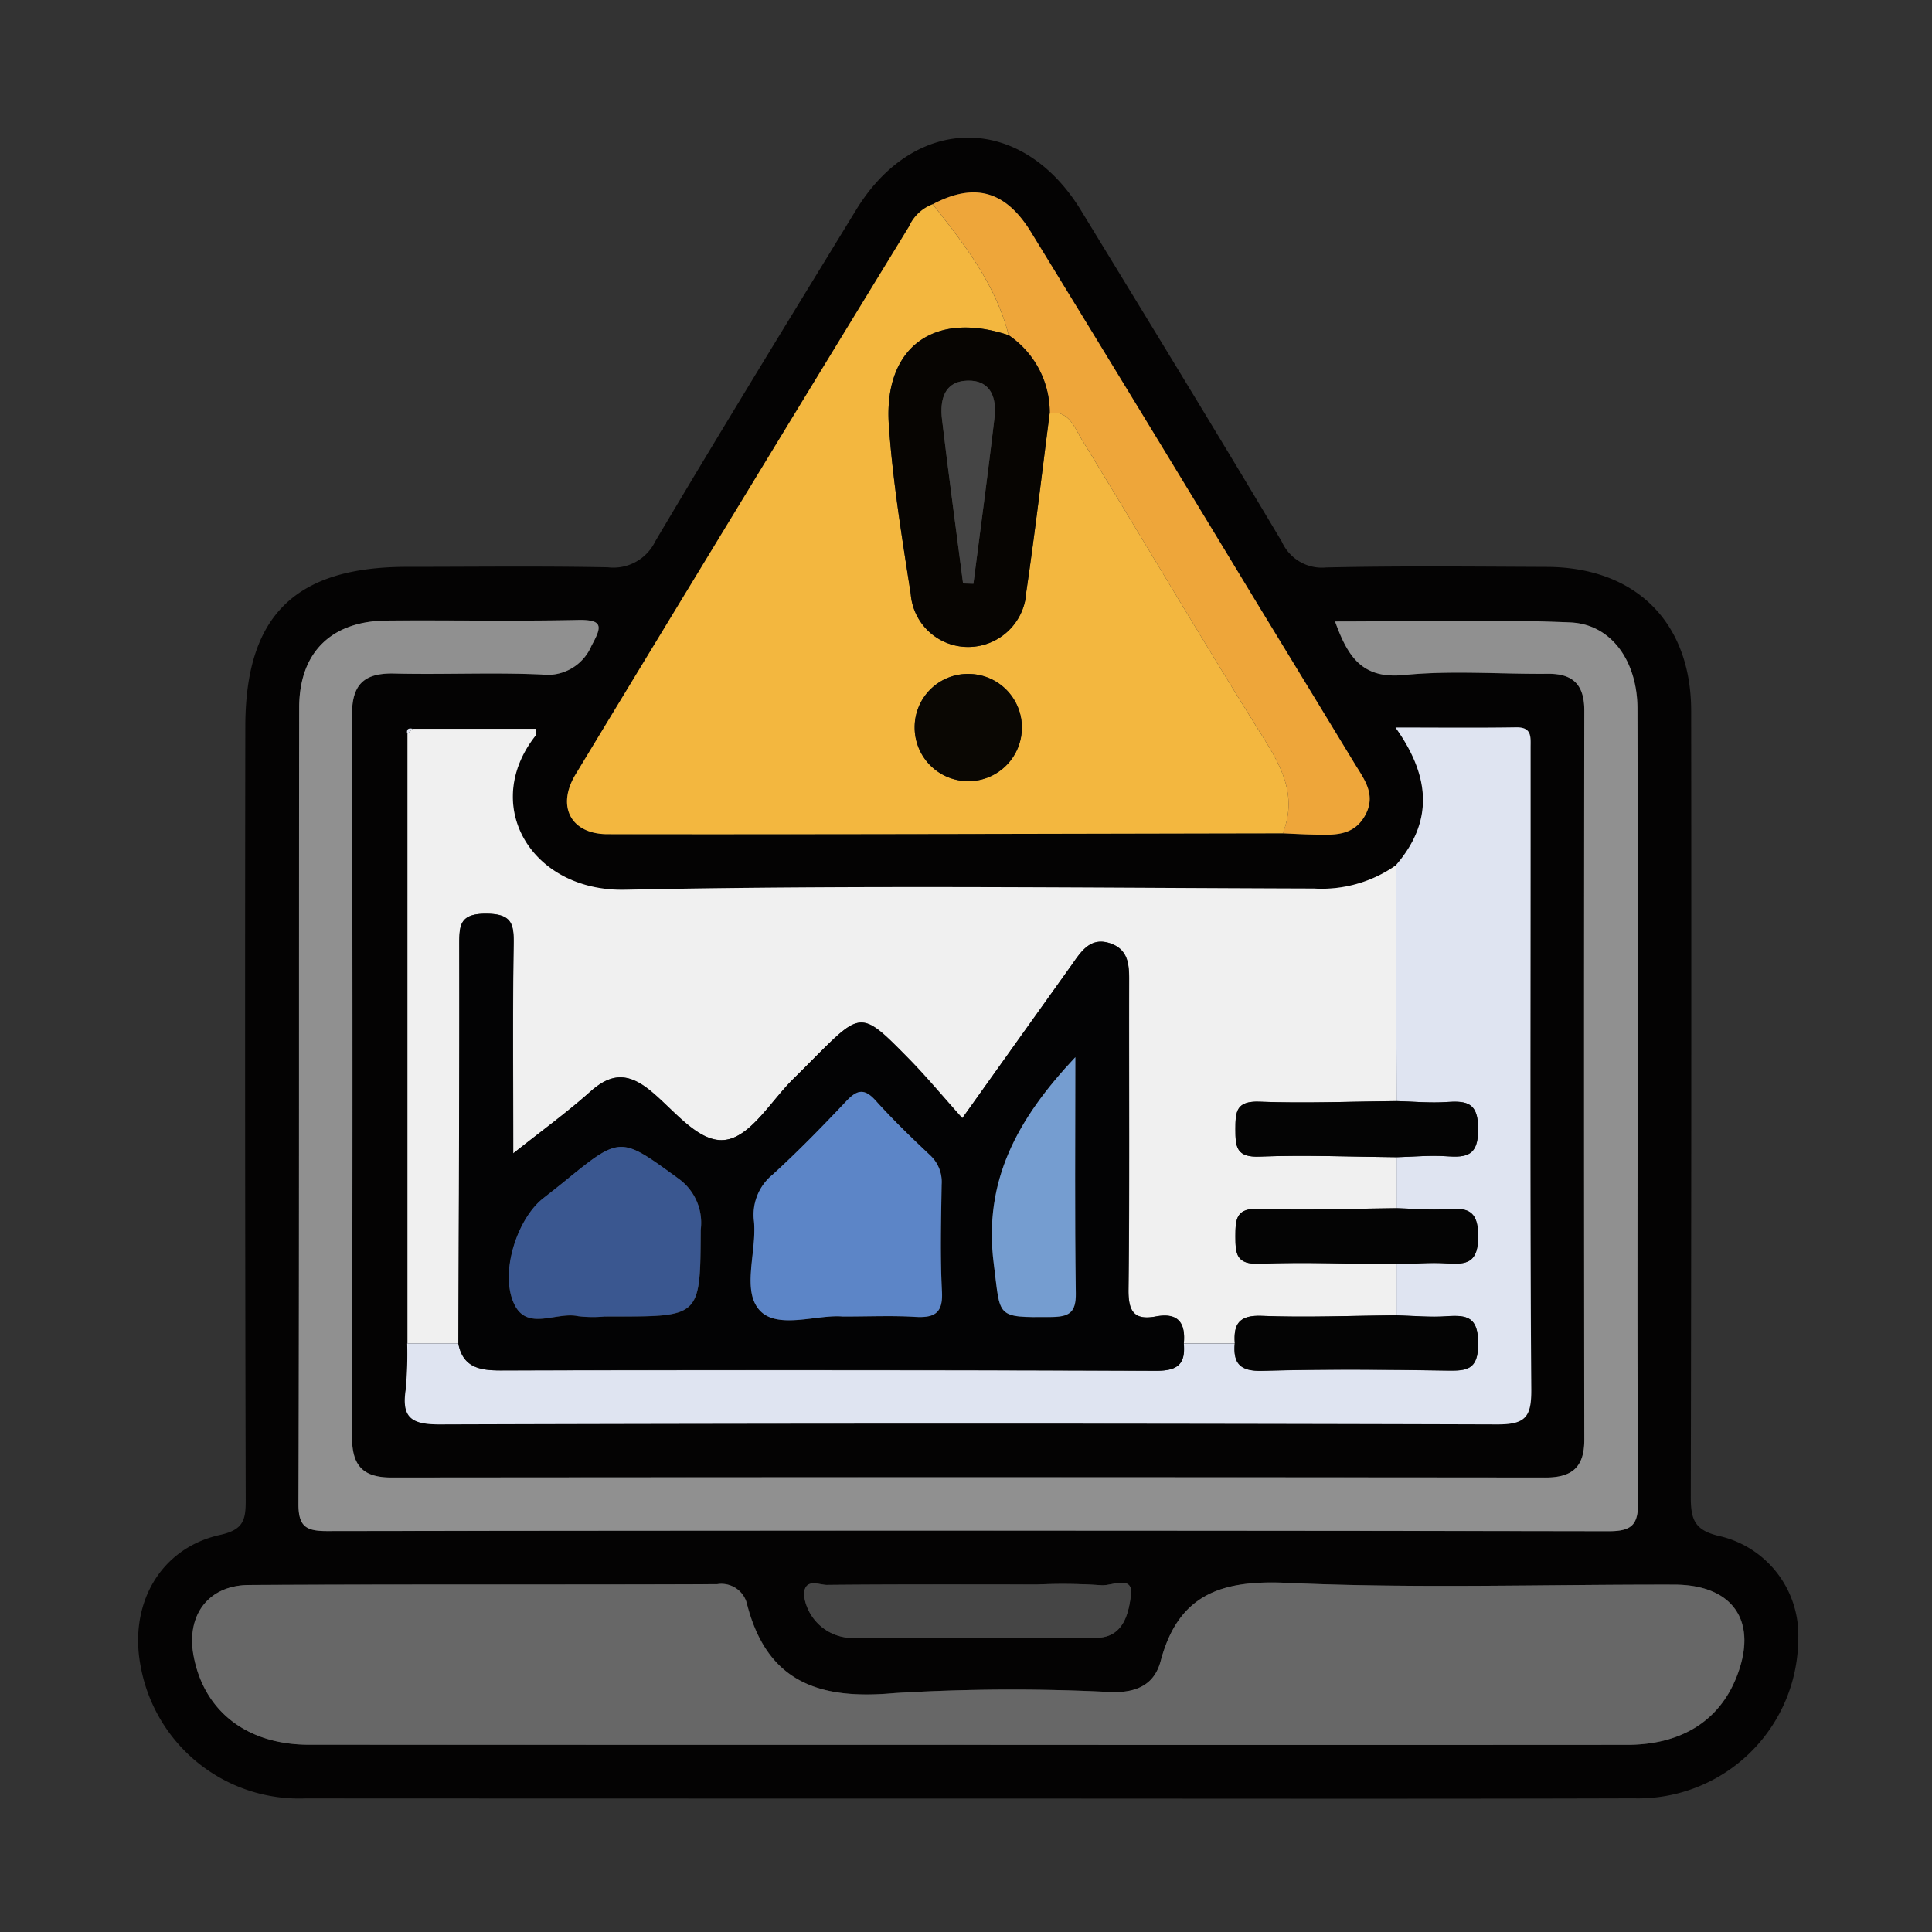 <svg id="Grupo_947017" data-name="Grupo 947017" xmlns="http://www.w3.org/2000/svg" width="127" height="127" viewBox="0 0 127 127">
  <rect x="0" y="0" width="127" height="127" fill="#333333" stroke="none"/>
  <rect id="Rectángulo_297818" data-name="Rectángulo 297818" width="127" height="127" fill="none"/>
  <g id="Grupo_879868" data-name="Grupo 879868" transform="translate(9.08 9.047)">
    <path id="Trazado_602031" data-name="Trazado 602031" d="M879.854,21.465q-21.774,0-43.548-.01a10.586,10.586,0,0,1-10.838-8.713c-.779-4.088,1.307-7.742,5.225-8.609,1.549-.343,1.69-.983,1.686-2.307q-.063-25.4-.026-50.806c0-7.3,3.263-10.52,10.63-10.523,4.4,0,8.8-.056,13.2.03a3.056,3.056,0,0,0,3.12-1.711c4.326-7.3,8.77-14.537,13.2-21.781,3.88-6.351,10.9-6.332,14.786.035,4.422,7.246,8.854,14.487,13.2,21.776a2.884,2.884,0,0,0,2.912,1.692c4.836-.111,9.676-.057,14.515-.037,5.834.025,9.474,3.638,9.48,9.462q.027,25.843-.025,51.686c0,1.519.272,2.2,1.939,2.573a6.683,6.683,0,0,1,5.123,6.813,10.531,10.531,0,0,1-10.81,10.415c-14,.043-28.005.015-42.008.015Zm-2.318-104.8a2.783,2.783,0,0,0-1.556,1.467Q865-63.878,854.064-45.861c-1.274,2.1-.312,3.929,2.1,3.931,14.8.017,29.592-.03,44.388-.056.657.028,1.314.068,1.971.08,1.322.024,2.686.153,3.459-1.3.724-1.362-.117-2.381-.755-3.434q-3.186-5.256-6.391-10.5-7.417-12.188-14.842-24.371C882.316-84.247,880.264-84.779,877.537-83.339ZM843-8.463a25.406,25.406,0,0,1-.1,3.069c-.278,1.852.428,2.264,2.247,2.259q34.748-.1,69.5,0c1.863.006,2.256-.487,2.244-2.286-.086-12.242-.045-24.485-.045-36.729,0-1.833,0-3.666,0-5.5,0-.668.1-1.323-.945-1.306-2.529.041-5.06.013-7.934.013,2.312,3.234,2.494,6.194.021,9.056a8.474,8.474,0,0,1-5.366,1.529c-15.1-.043-30.2-.236-45.3.079-6.152.129-9.509-5.535-5.889-10.131.067-.085.008-.268.008-.45h-8.09q-.451-.106-.347.346Q843-28.486,843-8.463Zm36.643,26.4q21.769,0,43.537-.005c3.557,0,6.035-1.556,7.184-4.411,1.47-3.652-.152-6.113-4.071-6.12-8.5-.015-17.016.264-25.5-.118-4.31-.194-7.1.776-8.262,5.139-.408,1.536-1.548,2.078-3.189,2.046a128.668,128.668,0,0,0-14.283.062c-4.92.455-8.383-.668-9.715-5.826a1.728,1.728,0,0,0-1.959-1.333c-10.261.042-20.522-.005-30.783.054-2.673.015-4.121,1.98-3.651,4.6.658,3.669,3.477,5.9,7.6,5.9Q858.093,17.952,879.641,17.933Zm24.346-73.841c.836,2.312,1.774,3.791,4.553,3.514,3.121-.311,6.3-.049,9.45-.079,1.666-.016,2.384.751,2.382,2.407q-.025,23.972,0,47.946c0,1.788-.793,2.481-2.539,2.48Q879.9.33,841.961.363c-1.9,0-2.593-.806-2.59-2.657q.048-23.752,0-47.506c-.005-2.023.848-2.735,2.787-2.687,3.224.079,6.455-.081,9.675.063a3.131,3.131,0,0,0,3.28-1.891c.675-1.242.811-1.729-.911-1.692-4.176.089-8.357,0-12.535.038-3.656.029-5.765,2.089-5.77,5.722-.024,17.448.007,34.9-.048,52.344,0,1.515.523,1.788,1.89,1.786q42.116-.052,84.233.009c1.56,0,1.953-.438,1.941-1.964-.069-9.163-.034-18.327-.034-27.492,0-8.211.014-16.421-.011-24.633-.009-3.088-1.7-5.532-4.41-5.649C914.365-56.064,909.26-55.908,903.987-55.908Zm-24.256,66.8c2.858,0,5.715.014,8.573,0,1.82-.012,2.112-1.7,2.259-2.776.191-1.4-1.286-.6-1.973-.678a36.476,36.476,0,0,0-4.171-.047c-4.616,0-9.233-.019-13.848.027-.514,0-1.448-.484-1.5.644a3.226,3.226,0,0,0,2.962,2.833C874.6,10.908,877.166,10.9,879.731,10.894Z" transform="translate(-825.307 87.717)" fill="#040303"/>
    <path id="Trazado_602032" data-name="Trazado 602032" d="M865.838.549h8.09c0,.182.058.365-.008.45-3.62,4.6-.263,10.259,5.889,10.131,15.093-.315,30.2-.122,45.3-.079a8.473,8.473,0,0,0,5.366-1.529q.027,7.75.054,15.5c-3,.026-6,.154-9,.038-1.529-.059-1.6.622-1.6,1.806s.067,1.865,1.6,1.805c2.994-.115,6,.012,9,.038v3.354c-3,.026-6,.154-9,.038-1.529-.059-1.6.622-1.6,1.806s.067,1.865,1.6,1.806c2.994-.116,6,.011,9,.038V39.1c-2.953.026-5.911.155-8.858.037-1.484-.059-1.877.52-1.782,1.8h-3.353c.129-1.356-.382-2.036-1.831-1.762s-1.819-.346-1.8-1.773c.076-6.665.027-13.332.04-20,0-1.125.079-2.305-1.238-2.753-1.359-.463-1.965.615-2.6,1.508-2.289,3.2-4.571,6.4-7.125,9.983-1.287-1.436-2.362-2.733-3.538-3.93-3.084-3.136-3.1-3.118-6.135-.088-.466.466-.928.936-1.4,1.4-1.465,1.429-2.785,3.763-4.443,4.035-1.819.3-3.468-2.028-5.1-3.312-1.443-1.134-2.537-1.013-3.847.157-1.53,1.366-3.2,2.576-5.058,4.053,0-4.9-.045-9.3.026-13.69.022-1.367-.085-2.058-1.8-2.066-1.766-.008-1.775.772-1.772,2.093.017,8.715-.03,17.43-.057,26.145h-3.355q0-20.024,0-40.047Z" transform="translate(-847.797 38.312)" fill="#f0f0f0"/>
    <path id="Trazado_602033" data-name="Trazado 602033" d="M884.157,138.671q-21.549,0-43.1-.007c-4.12,0-6.939-2.234-7.6-5.9-.47-2.621.978-4.586,3.651-4.6,10.261-.059,20.522-.012,30.783-.054a1.728,1.728,0,0,1,1.959,1.333c1.333,5.158,4.8,6.281,9.716,5.826a128.664,128.664,0,0,1,14.283-.062c1.641.031,2.781-.511,3.189-2.046,1.159-4.363,3.952-5.333,8.262-5.139,8.485.383,17,.1,25.5.118,3.919.007,5.54,2.468,4.071,6.12-1.149,2.855-3.627,4.408-7.184,4.411Q905.926,138.685,884.157,138.671Z" transform="translate(-829.823 -33.021)" fill="#676767"/>
    <path id="Trazado_602034" data-name="Trazado 602034" d="M936.393-36.419c-14.8.026-29.592.074-44.388.056-2.411,0-3.372-1.827-2.1-3.931q10.917-18.03,21.917-36.011a2.782,2.782,0,0,1,1.556-1.467c2.082,2.627,4.135,5.271,4.993,8.609-4.9-1.626-8.232.778-7.874,5.922.259,3.715.87,7.41,1.439,11.1A3.78,3.78,0,0,0,915.8-48.67a3.833,3.833,0,0,0,3.734-3.635c.574-3.908,1.031-7.832,1.538-11.75,1.257-.157,1.6.913,2.057,1.667,3.852,6.293,7.605,12.647,11.5,18.911C936.011-41.265,937.484-39.194,936.393-36.419Zm-17.151-6.946a3.516,3.516,0,0,0-3.406-3.532,3.5,3.5,0,0,0-3.642,3.509,3.523,3.523,0,0,0,3.622,3.536A3.518,3.518,0,0,0,919.242-43.365Z" transform="translate(-861.149 82.151)" fill="#f3b73f"/>
    <path id="Trazado_602035" data-name="Trazado 602035" d="M917.384-15.6c5.273,0,10.378-.156,15.466.063,2.709.117,4.4,2.562,4.41,5.649.025,8.211.01,16.422.011,24.633,0,9.164-.035,18.328.034,27.492.011,1.526-.381,1.967-1.941,1.964q-42.117-.071-84.233-.009c-1.367,0-1.895-.271-1.89-1.786.055-17.448.024-34.9.048-52.344.005-3.633,2.114-5.693,5.77-5.722,4.178-.034,8.359.052,12.535-.038,1.722-.037,1.587.45.911,1.692a3.131,3.131,0,0,1-3.281,1.891c-3.219-.144-6.451.015-9.675-.063-1.939-.048-2.792.664-2.787,2.687q.063,23.753,0,47.506c0,1.851.693,2.659,2.59,2.657q37.937-.038,75.876,0c1.746,0,2.542-.692,2.539-2.48q-.035-23.973,0-47.946c0-1.655-.717-2.422-2.382-2.407-3.152.03-6.328-.232-9.45.079C919.158-11.8,918.22-13.284,917.384-15.6Z" transform="translate(-838.703 47.405)" fill="#909090"/>
    <path id="Trazado_602036" data-name="Trazado 602036" d="M930.319,24.9q-.027-7.75-.054-15.5c2.473-2.861,2.292-5.822-.021-9.056,2.874,0,5.4.028,7.934-.013,1.041-.017.946.638.945,1.306,0,1.832,0,3.665,0,5.5,0,12.243-.041,24.486.045,36.729.012,1.8-.381,2.292-2.244,2.286q-34.748-.108-69.5,0c-1.819.005-2.525-.407-2.247-2.259a25.406,25.406,0,0,0,.1-3.069h3.355c.3,1.586,1.408,1.783,2.786,1.781q21.535-.038,43.072.022c1.456.007,1.951-.457,1.831-1.8h3.353c-.12,1.344.366,1.848,1.83,1.806,4.024-.115,8.055-.081,12.081-.017,1.328.021,2.1-.018,2.092-1.777,0-1.73-.717-1.887-2.076-1.791-1.089.077-2.191-.033-3.287-.06V35.627c1.095-.027,2.2-.135,3.283-.061,1.347.092,2.079-.044,2.079-1.783S934.949,31.908,933.6,32c-1.088.074-2.188-.034-3.283-.061V28.586c1.095-.027,2.2-.135,3.283-.061,1.347.092,2.079-.044,2.079-1.783s-.732-1.875-2.079-1.783C932.514,25.034,931.414,24.926,930.319,24.9Z" transform="translate(-847.591 38.435)" fill="#dfe4f1"/>
    <path id="Trazado_602037" data-name="Trazado 602037" d="M966.951-37.408c1.091-2.775-.382-4.846-1.759-7.058-3.9-6.264-7.652-12.617-11.5-18.911-.462-.754-.8-1.824-2.057-1.667a6.14,6.14,0,0,0-2.7-5.108c-.858-3.338-2.911-5.982-4.993-8.609,2.727-1.441,4.779-.908,6.456,1.828q7.456,12.163,14.842,24.371,3.2,5.25,6.391,10.5c.638,1.053,1.479,2.071.755,3.434-.773,1.454-2.137,1.324-3.459,1.3C968.265-37.34,967.608-37.38,966.951-37.408Z" transform="translate(-891.707 83.14)" fill="#eea63a"/>
    <path id="Trazado_602038" data-name="Trazado 602038" d="M935.371,131.662c-2.565,0-5.129.012-7.693,0a3.226,3.226,0,0,1-2.963-2.833c.047-1.128.981-.639,1.5-.644,4.616-.046,9.232-.027,13.849-.027a36.469,36.469,0,0,1,4.171.047c.687.079,2.165-.727,1.973.678-.147,1.073-.439,2.764-2.259,2.776C941.086,131.674,938.229,131.66,935.371,131.662Z" transform="translate(-880.947 -33.049)" fill="#454545"/>
    <path id="Trazado_602039" data-name="Trazado 602039" d="M865.817.523l-.347.346Q865.366.418,865.817.523Z" transform="translate(-847.776 38.338)" fill="#dfe4f1"/>
    <path id="Trazado_602040" data-name="Trazado 602040" d="M920.8,56.4c.121,1.346-.374,1.81-1.831,1.8q-21.536-.094-43.072-.022c-1.378,0-2.49-.195-2.786-1.781.026-8.715.074-17.43.057-26.145,0-1.321.006-2.1,1.772-2.093,1.719.007,1.826.7,1.8,2.066-.071,4.394-.026,8.789-.026,13.69,1.859-1.477,3.528-2.687,5.058-4.053,1.31-1.17,2.4-1.291,3.848-.157,1.633,1.283,3.282,3.611,5.1,3.312,1.657-.273,2.977-2.606,4.442-4.035.472-.461.934-.931,1.4-1.4,3.033-3.031,3.051-3.048,6.135.088,1.177,1.2,2.251,2.494,3.538,3.93,2.554-3.58,4.836-6.784,7.125-9.983.639-.893,1.245-1.971,2.6-1.508,1.317.448,1.24,1.628,1.238,2.753-.013,6.666.036,13.332-.04,20-.016,1.427.359,2.046,1.8,1.773S920.924,55.04,920.8,56.4Zm-22.433-1.761c1.811,0,3.282-.068,4.743.021,1.262.077,1.871-.2,1.794-1.656-.123-2.341-.057-4.692-.021-7.039a2.391,2.391,0,0,0-.774-1.944c-1.228-1.156-2.442-2.333-3.569-3.584-.743-.824-1.226-.7-1.927.046-1.559,1.653-3.15,3.284-4.826,4.816a3.406,3.406,0,0,0-1.238,3.078c.2,2.019-.859,4.627.435,5.916C894.169,55.476,896.746,54.492,898.363,54.635Zm-15.624,0h.658c5.643,0,5.615,0,5.646-5.7a3.57,3.57,0,0,0-1.464-3.365c-3.828-2.782-3.783-2.842-7.525.213-.452.37-.914.728-1.374,1.09-1.728,1.361-2.9,5-1.855,7.028.871,1.684,2.765.4,4.164.714A8.163,8.163,0,0,0,882.739,54.632Zm30.93-17.047c-3.808,4.047-6.067,8.133-5.36,13.611.452,3.505.085,3.5,3.743,3.471,1.191-.01,1.665-.26,1.646-1.567C913.626,48.055,913.669,43.009,913.669,37.585Z" transform="translate(-852.062 22.859)" fill="#030304"/>
    <path id="Trazado_602041" data-name="Trazado 602041" d="M999.737,56.134c1.095.027,2.2.135,3.283.061,1.347-.092,2.079.044,2.079,1.783s-.733,1.875-2.079,1.783c-1.088-.074-2.188.033-3.283.061-3-.026-6-.154-9-.038-1.53.059-1.6-.621-1.6-1.805s.067-1.865,1.6-1.806C993.734,56.288,996.738,56.16,999.737,56.134Z" transform="translate(-917.01 7.2)" fill="#040404"/>
    <path id="Trazado_602042" data-name="Trazado 602042" d="M999.737,72.125c1.095.027,2.2.135,3.283.061,1.347-.092,2.079.044,2.079,1.783s-.733,1.875-2.079,1.783c-1.088-.074-2.188.034-3.283.061-3-.026-6-.154-9-.038-1.53.059-1.6-.622-1.6-1.806s.067-1.865,1.6-1.806C993.734,72.279,996.738,72.151,999.737,72.125Z" transform="translate(-917.01 -1.75)" fill="#040404"/>
    <path id="Trazado_602043" data-name="Trazado 602043" d="M999.657,88.116c1.1.027,2.2.137,3.287.06,1.358-.1,2.071.061,2.076,1.791,0,1.759-.764,1.8-2.092,1.777-4.026-.064-8.057-.1-12.081.017-1.464.042-1.95-.462-1.83-1.806-.095-1.283.3-1.862,1.782-1.8C993.746,88.271,996.7,88.142,999.657,88.116Z" transform="translate(-916.929 -10.701)" fill="#040404"/>
    <path id="Trazado_602044" data-name="Trazado 602044" d="M945.234-58.858a6.139,6.139,0,0,1,2.7,5.108c-.507,3.918-.965,7.842-1.538,11.75a3.832,3.832,0,0,1-3.734,3.635A3.78,3.78,0,0,1,938.8-41.84c-.569-3.686-1.18-7.381-1.439-11.1C937-58.08,940.335-60.484,945.234-58.858ZM942.239-42.54l.68.018c.467-3.635.961-7.267,1.386-10.907.15-1.288-.227-2.481-1.774-2.44s-1.825,1.281-1.676,2.541C941.282-49.728,941.773-46.135,942.239-42.54Z" transform="translate(-888.011 71.845)" fill="#070502"/>
    <path id="Trazado_602045" data-name="Trazado 602045" d="M948.294-4.117A3.518,3.518,0,0,1,944.868-.6a3.522,3.522,0,0,1-3.621-3.536,3.5,3.5,0,0,1,3.642-3.509A3.516,3.516,0,0,1,948.294-4.117Z" transform="translate(-890.201 42.902)" fill="#0a0703"/>
    <path id="Trazado_602046" data-name="Trazado 602046" d="M922.791,69.52c-1.617-.144-4.193.841-5.385-.346-1.293-1.289-.238-3.9-.434-5.916a3.406,3.406,0,0,1,1.239-3.078c1.677-1.532,3.267-3.163,4.826-4.816.7-.744,1.185-.87,1.928-.046,1.127,1.251,2.342,2.428,3.569,3.584a2.389,2.389,0,0,1,.774,1.944c-.036,2.346-.1,4.7.021,7.039.077,1.458-.532,1.733-1.794,1.656C926.073,69.453,924.6,69.52,922.791,69.52Z" transform="translate(-876.49 7.974)" fill="#5c85c7"/>
    <path id="Trazado_602047" data-name="Trazado 602047" d="M886.962,74.117a8.163,8.163,0,0,1-1.75-.021c-1.4-.314-3.293.97-4.165-.714-1.048-2.027.127-5.667,1.855-7.028.459-.362.921-.72,1.374-1.09,3.742-3.055,3.7-2.995,7.525-.213a3.571,3.571,0,0,1,1.464,3.365c-.03,5.7,0,5.7-5.646,5.7Z" transform="translate(-856.285 3.374)" fill="#3a5790"/>
    <path id="Trazado_602048" data-name="Trazado 602048" d="M958.258,49.569c0,5.424-.043,10.47.029,15.515.019,1.307-.456,1.556-1.646,1.566-3.659.031-3.291.035-3.743-3.471C952.191,57.7,954.45,53.616,958.258,49.569Z" transform="translate(-896.65 10.875)" fill="#759dd0"/>
    <path id="Trazado_602049" data-name="Trazado 602049" d="M946.671-38.1c-.466-3.6-.957-7.188-1.384-10.788-.15-1.26.127-2.5,1.675-2.541s1.924,1.152,1.774,2.44c-.425,3.64-.919,7.272-1.386,10.907Z" transform="translate(-892.443 67.407)" fill="#454545"/>
  </g>
</svg>
